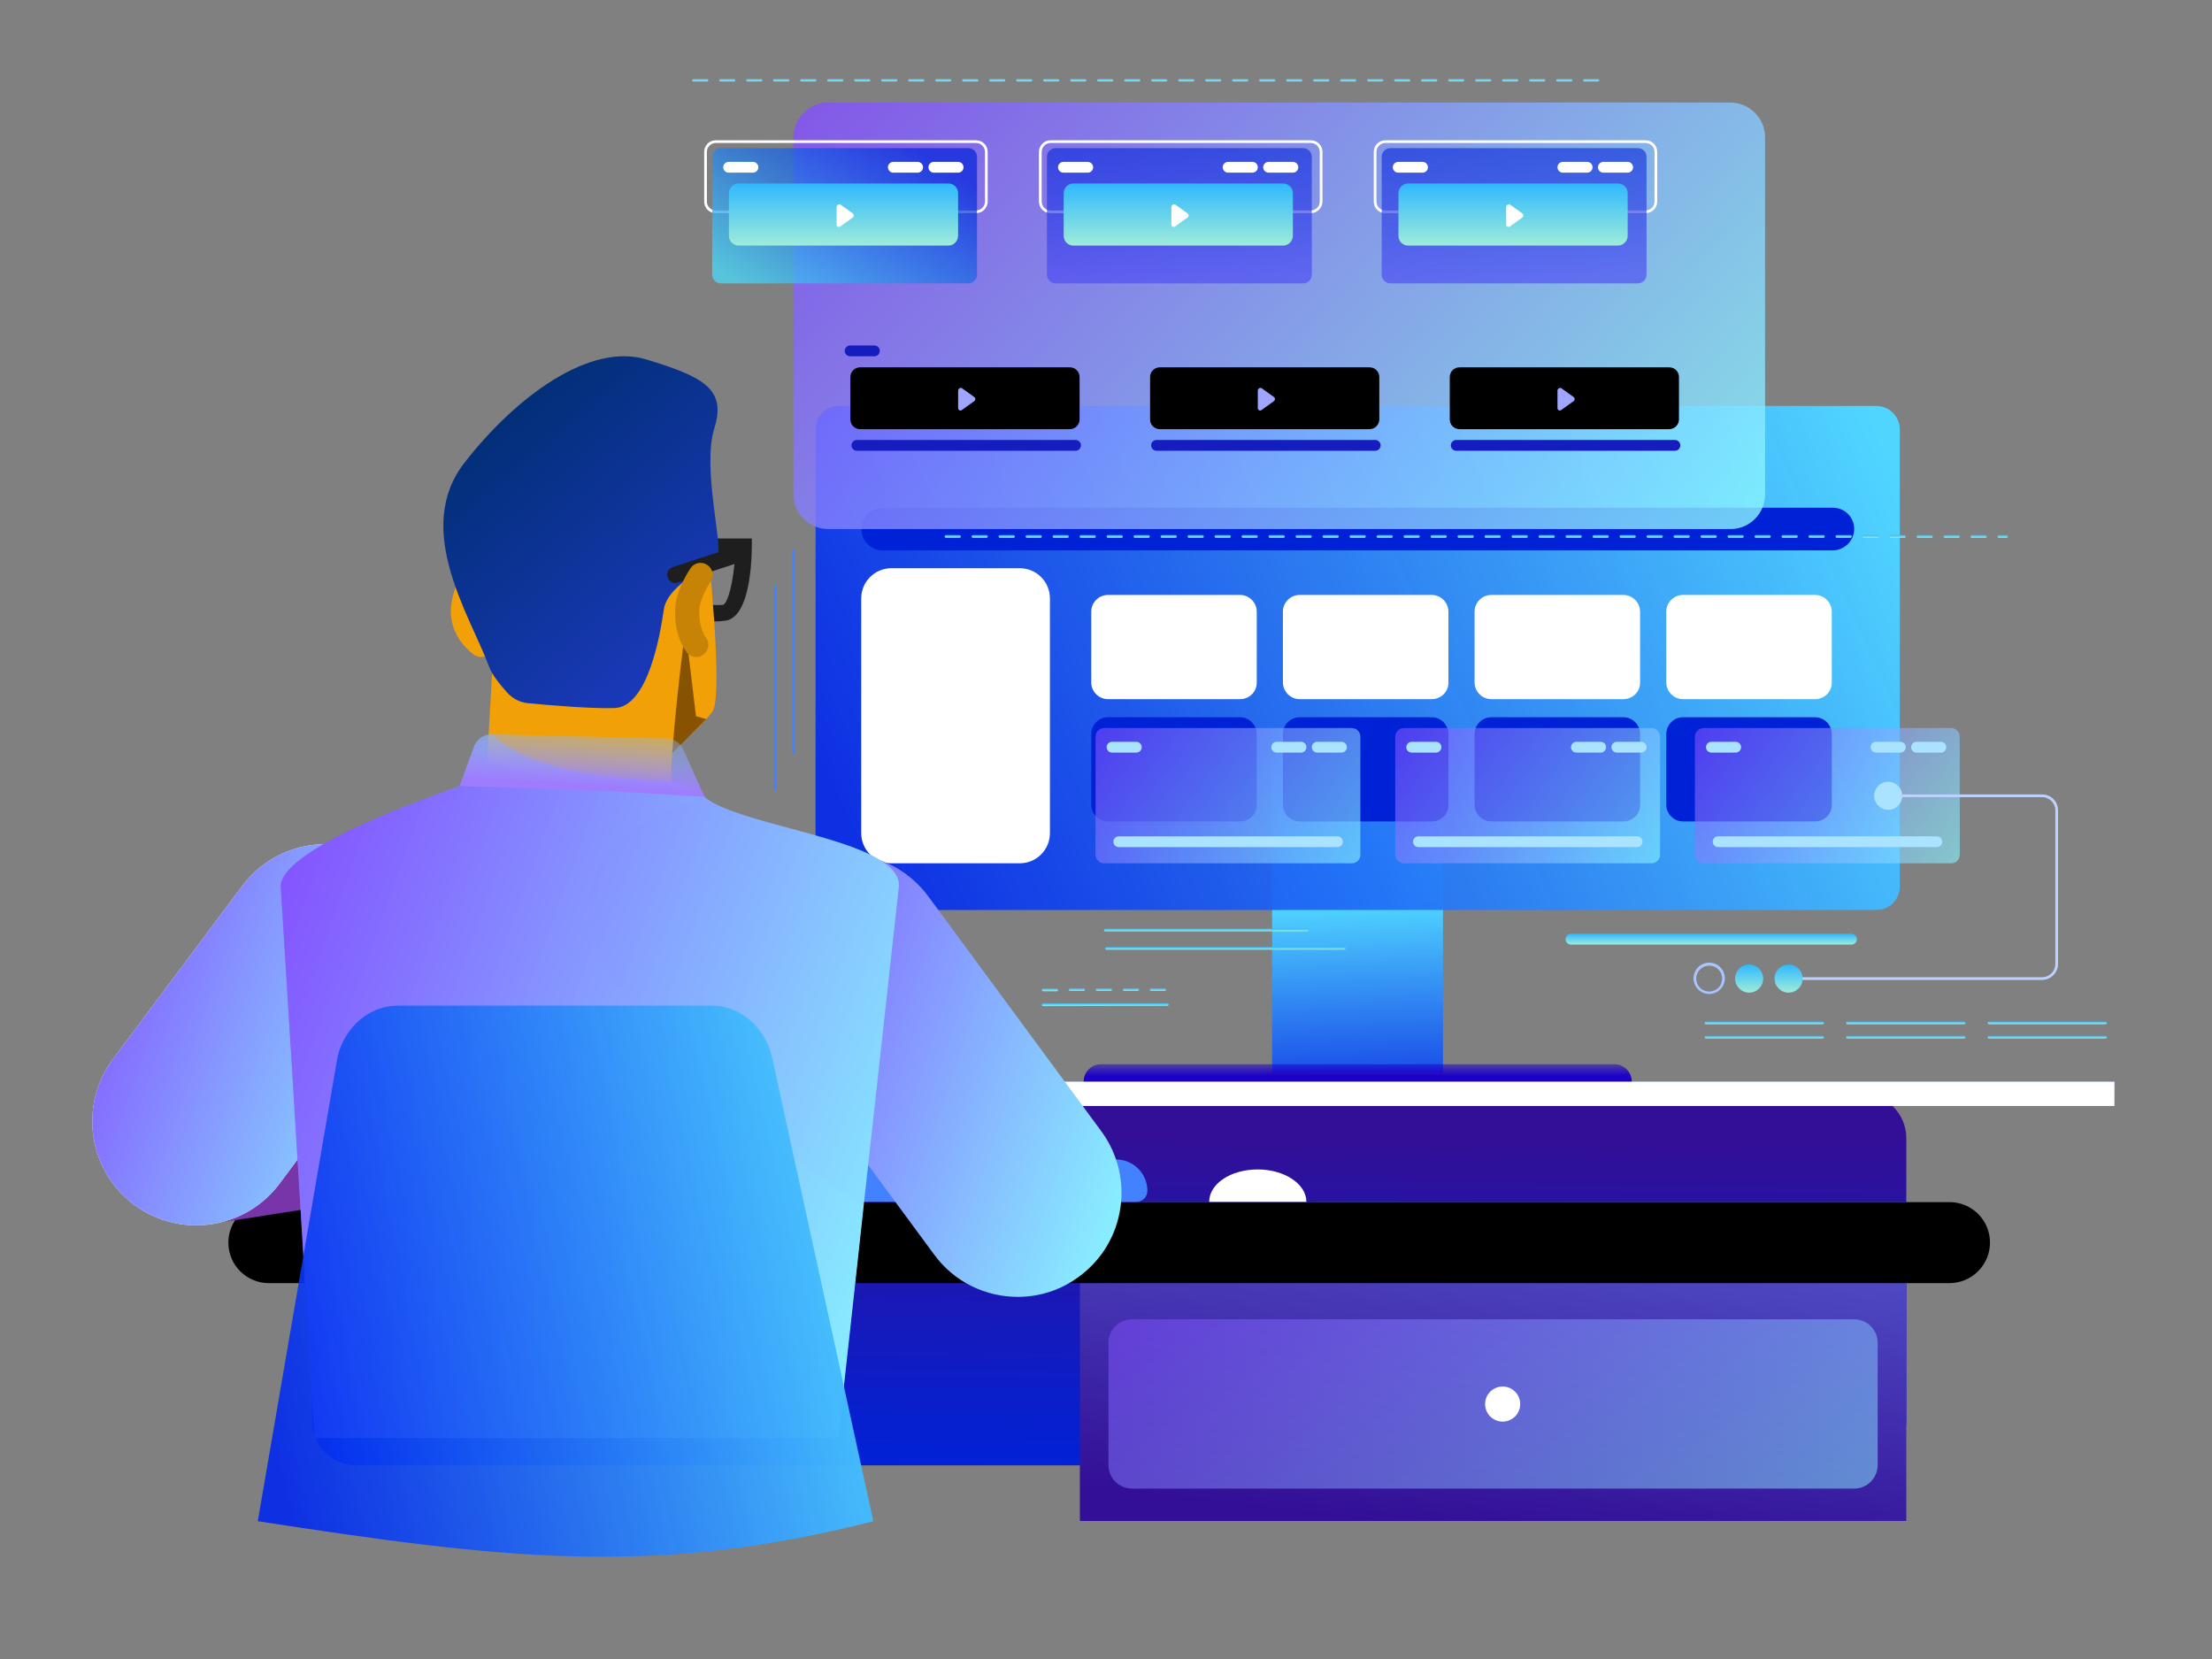 <svg width="200" height="150" viewBox="0 0 200 150" fill="none" xmlns="http://www.w3.org/2000/svg">
<rect x="0" y="0" width="200" height="150" fill="#808080" stroke="none"/>
<path d="M172.359 102.902C172.359 100.693 170.568 98.902 168.359 98.902H32.215C30.006 98.902 28.215 100.693 28.215 102.902V128.491C28.215 130.7 30.006 132.491 32.215 132.491H168.359C170.568 132.491 172.359 130.7 172.359 128.491V102.902Z" fill="url(#paint0_linear)"/>
<path d="M172.359 108.666H97.639V137.519H172.359V108.666Z" fill="url(#paint1_linear)"/>
<path opacity="0.5" d="M167.647 134.59H102.348C101.177 134.59 100.225 133.638 100.225 132.467V121.409C100.225 120.237 101.177 119.285 102.348 119.285H167.647C168.818 119.285 169.77 120.237 169.77 121.409V132.467C169.77 133.638 168.818 134.59 167.647 134.59Z" fill="url(#paint2_linear)"/>
<path d="M176.265 116.015H24.31C22.284 116.015 20.648 114.379 20.648 112.353C20.648 110.327 22.284 108.691 24.31 108.691H176.265C178.292 108.691 179.927 110.327 179.927 112.353C179.927 114.355 178.292 116.015 176.265 116.015Z" fill="black"/>
<path d="M135.864 128.537C136.74 128.537 137.451 127.826 137.451 126.95C137.451 126.074 136.74 125.363 135.864 125.363C134.988 125.363 134.277 126.074 134.277 126.95C134.277 127.826 134.988 128.537 135.864 128.537Z" fill="white"/>
<path d="M191.179 97.805H38.223V100.002H191.179V97.805Z" fill="url(#paint3_linear)"/>
<path d="M191.179 97.805H38.223V100.002H191.179V97.805Z" fill="white"/>
<path d="M130.469 65.852H115.018V96.999H130.469V65.852Z" fill="url(#paint4_linear)"/>
<path d="M169.649 82.277H75.864C74.692 82.277 73.74 81.326 73.74 80.154V38.827C73.74 37.655 74.692 36.703 75.864 36.703H169.649C170.821 36.703 171.773 37.655 171.773 38.827V80.178C171.773 81.35 170.821 82.277 169.649 82.277Z" fill="url(#paint5_linear)"/>
<path d="M165.695 49.763H79.819C78.745 49.763 77.891 48.909 77.891 47.834C77.891 46.76 78.745 45.906 79.819 45.906H165.72C166.794 45.906 167.648 46.76 167.648 47.834C167.648 48.884 166.769 49.763 165.695 49.763Z" fill="#0022D7"/>
<g style="mix-blend-mode:overlay">
<path d="M92.196 78.056H80.601C79.088 78.056 77.867 76.835 77.867 75.322V54.109C77.867 52.596 79.088 51.375 80.601 51.375H92.196C93.71 51.375 94.93 52.596 94.93 54.109V75.322C94.93 76.835 93.71 78.056 92.196 78.056Z" fill="white"/>
</g>
<g style="mix-blend-mode:overlay">
<path d="M112.116 63.214H100.179C99.35 63.214 98.666 62.53 98.666 61.7V55.305C98.666 54.474 99.35 53.791 100.179 53.791H112.116C112.946 53.791 113.63 54.474 113.63 55.305V61.7C113.654 62.53 112.971 63.214 112.116 63.214Z" fill="white"/>
</g>
<g style="mix-blend-mode:overlay">
<path d="M129.446 63.214H117.51C116.68 63.214 115.996 62.53 115.996 61.7V55.305C115.996 54.474 116.68 53.791 117.51 53.791H129.446C130.276 53.791 130.96 54.474 130.96 55.305V61.7C130.984 62.53 130.301 63.214 129.446 63.214Z" fill="white"/>
</g>
<g style="mix-blend-mode:overlay">
<path d="M146.776 63.214H134.839C134.01 63.214 133.326 62.53 133.326 61.7V55.305C133.326 54.474 134.01 53.791 134.839 53.791H146.776C147.606 53.791 148.29 54.474 148.29 55.305V61.7C148.314 62.53 147.631 63.214 146.776 63.214Z" fill="white"/>
</g>
<g style="mix-blend-mode:overlay">
<path d="M164.108 63.214H152.172C151.341 63.214 150.658 62.53 150.658 61.7V55.305C150.658 54.474 151.341 53.791 152.172 53.791H164.108C164.938 53.791 165.622 54.474 165.622 55.305V61.7C165.646 62.53 164.963 63.214 164.108 63.214Z" fill="white"/>
</g>
<path d="M102.741 108.666H64.88C64.343 108.666 63.879 108.227 63.879 107.666V105.835C63.879 105.298 64.318 104.834 64.88 104.834H100.91C102.472 104.834 103.741 106.103 103.741 107.666C103.741 108.227 103.302 108.666 102.741 108.666Z" fill="#4382FF"/>
<path d="M112.116 74.272H100.179C99.35 74.272 98.666 73.589 98.666 72.759V66.363C98.666 65.533 99.35 64.85 100.179 64.85H112.116C112.946 64.85 113.63 65.533 113.63 66.363V72.759C113.654 73.589 112.971 74.272 112.116 74.272Z" fill="#0022D7"/>
<path d="M129.446 74.272H117.51C116.68 74.272 115.996 73.589 115.996 72.759V66.363C115.996 65.533 116.68 64.85 117.51 64.85H129.446C130.276 64.85 130.96 65.533 130.96 66.363V72.759C130.984 73.589 130.301 74.272 129.446 74.272Z" fill="#0022D7"/>
<path d="M146.776 74.272H134.839C134.01 74.272 133.326 73.589 133.326 72.759V66.363C133.326 65.533 134.01 64.85 134.839 64.85H146.776C147.606 64.85 148.29 65.533 148.29 66.363V72.759C148.314 73.589 147.631 74.272 146.776 74.272Z" fill="#0022D7"/>
<path d="M164.108 74.272H152.172C151.341 74.272 150.658 73.589 150.658 72.759V66.363C150.658 65.533 151.341 64.85 152.172 64.85H164.108C164.938 64.85 165.622 65.533 165.622 66.363V72.759C165.646 73.589 164.963 74.272 164.108 74.272Z" fill="#0022D7"/>
<path opacity="0.81" d="M156.465 47.836H74.885C73.152 47.836 71.736 46.42 71.736 44.687V12.416C71.736 10.683 73.152 9.268 74.885 9.268H156.441C158.174 9.268 159.59 10.683 159.59 12.416V44.663C159.614 46.42 158.198 47.836 156.465 47.836Z" fill="url(#paint6_linear)"/>
<path opacity="0.6" d="M122.22 78.056H99.836C99.421 78.056 99.055 77.714 99.055 77.275V66.607C99.055 66.192 99.397 65.826 99.836 65.826H122.22C122.635 65.826 123.001 66.168 123.001 66.607V77.275C123.001 77.714 122.66 78.056 122.22 78.056Z" fill="url(#paint7_linear)"/>
<path d="M120.927 76.591H101.154C100.886 76.591 100.666 76.372 100.666 76.103C100.666 75.835 100.886 75.615 101.154 75.615H120.927C121.195 75.615 121.415 75.835 121.415 76.103C121.415 76.372 121.195 76.591 120.927 76.591Z" fill="#AAE3FF"/>
<path d="M102.742 68.047H100.545C100.277 68.047 100.057 67.827 100.057 67.558C100.057 67.29 100.277 67.07 100.545 67.07H102.742C103.01 67.07 103.23 67.29 103.23 67.558C103.23 67.827 103.01 68.047 102.742 68.047Z" fill="#AAE3FF"/>
<path d="M121.293 68.047H119.096C118.827 68.047 118.607 67.827 118.607 67.558C118.607 67.29 118.827 67.07 119.096 67.07H121.293C121.561 67.07 121.781 67.29 121.781 67.558C121.781 67.827 121.561 68.047 121.293 68.047Z" fill="#AAE3FF"/>
<path d="M117.632 68.047H115.435C115.167 68.047 114.947 67.827 114.947 67.558C114.947 67.29 115.167 67.07 115.435 67.07H117.632C117.901 67.07 118.121 67.29 118.121 67.558C118.121 67.827 117.901 68.047 117.632 68.047Z" fill="#AAE3FF"/>
<path opacity="0.6" d="M149.316 78.056H126.931C126.517 78.056 126.15 77.714 126.15 77.275V66.607C126.15 66.192 126.492 65.826 126.931 65.826H149.316C149.731 65.826 150.097 66.168 150.097 66.607V77.275C150.097 77.714 149.755 78.056 149.316 78.056Z" fill="url(#paint8_linear)"/>
<path d="M148.022 76.591H128.25C127.981 76.591 127.762 76.372 127.762 76.103C127.762 75.835 127.981 75.615 128.25 75.615H148.022C148.291 75.615 148.511 75.835 148.511 76.103C148.511 76.372 148.291 76.591 148.022 76.591Z" fill="#AAE3FF"/>
<path d="M129.837 68.047H127.64C127.372 68.047 127.152 67.827 127.152 67.558C127.152 67.29 127.372 67.07 127.64 67.07H129.837C130.106 67.07 130.326 67.29 130.326 67.558C130.326 67.827 130.106 68.047 129.837 68.047Z" fill="#AAE3FF"/>
<path d="M148.388 68.047H146.191C145.923 68.047 145.703 67.827 145.703 67.558C145.703 67.29 145.923 67.07 146.191 67.07H148.388C148.657 67.07 148.876 67.29 148.876 67.558C148.876 67.827 148.657 68.047 148.388 68.047Z" fill="#AAE3FF"/>
<path d="M144.728 68.047H142.531C142.263 68.047 142.043 67.827 142.043 67.558C142.043 67.29 142.263 67.07 142.531 67.07H144.728C144.996 67.07 145.216 67.29 145.216 67.558C145.216 67.827 144.996 68.047 144.728 68.047Z" fill="#AAE3FF"/>
<path opacity="0.6" d="M176.412 78.056H154.027C153.612 78.056 153.246 77.714 153.246 77.275V66.607C153.246 66.192 153.588 65.826 154.027 65.826H176.412C176.827 65.826 177.193 66.168 177.193 66.607V77.275C177.193 77.714 176.851 78.056 176.412 78.056Z" fill="url(#paint9_linear)"/>
<path d="M175.118 76.591H155.346C155.077 76.591 154.857 76.372 154.857 76.103C154.857 75.835 155.077 75.615 155.346 75.615H175.118C175.387 75.615 175.606 75.835 175.606 76.103C175.606 76.372 175.387 76.591 175.118 76.591Z" fill="#AAE3FF"/>
<path d="M156.933 68.047H154.736C154.468 68.047 154.248 67.827 154.248 67.558C154.248 67.29 154.468 67.07 154.736 67.07H156.933C157.202 67.07 157.421 67.29 157.421 67.558C157.421 67.827 157.202 68.047 156.933 68.047Z" fill="#AAE3FF"/>
<path d="M175.484 68.047H173.287C173.019 68.047 172.799 67.827 172.799 67.558C172.799 67.29 173.019 67.07 173.287 67.07H175.484C175.753 67.07 175.972 67.29 175.972 67.558C175.972 67.827 175.753 68.047 175.484 68.047Z" fill="#AAE3FF"/>
<path d="M171.824 68.047H169.627C169.358 68.047 169.139 67.827 169.139 67.558C169.139 67.29 169.358 67.07 169.627 67.07H171.824C172.092 67.07 172.312 67.29 172.312 67.558C172.312 67.827 172.092 68.047 171.824 68.047Z" fill="#AAE3FF"/>
<g style="mix-blend-mode:overlay">
<path d="M88.251 19.274H64.719C64.134 19.274 63.67 18.811 63.67 18.225V13.733C63.67 13.147 64.134 12.684 64.719 12.684H88.251C88.837 12.684 89.301 13.147 89.301 13.733V18.225C89.301 18.786 88.837 19.274 88.251 19.274ZM64.719 12.928C64.28 12.928 63.914 13.294 63.914 13.733V18.225C63.914 18.664 64.28 19.03 64.719 19.03H88.251C88.691 19.03 89.057 18.664 89.057 18.225V13.733C89.057 13.294 88.691 12.928 88.251 12.928H64.719Z" fill="white"/>
</g>
<path opacity="0.8" d="M87.556 25.622H65.172C64.757 25.622 64.391 25.28 64.391 24.841V14.174C64.391 13.759 64.732 13.393 65.172 13.393H87.556C87.971 13.393 88.337 13.734 88.337 14.174V24.841C88.337 25.256 87.996 25.622 87.556 25.622Z" fill="url(#paint10_linear)"/>
<g style="mix-blend-mode:overlay">
<path d="M68.078 15.613H65.881C65.612 15.613 65.393 15.393 65.393 15.125C65.393 14.856 65.612 14.637 65.881 14.637H68.078C68.346 14.637 68.566 14.856 68.566 15.125C68.566 15.393 68.346 15.613 68.078 15.613Z" fill="white"/>
</g>
<g style="mix-blend-mode:overlay">
<path d="M86.631 15.613H84.434C84.165 15.613 83.945 15.393 83.945 15.125C83.945 14.856 84.165 14.637 84.434 14.637H86.631C86.899 14.637 87.119 14.856 87.119 15.125C87.119 15.393 86.899 15.613 86.631 15.613Z" fill="white"/>
</g>
<g style="mix-blend-mode:overlay">
<path d="M82.968 15.613H80.772C80.503 15.613 80.283 15.393 80.283 15.125C80.283 14.856 80.503 14.637 80.772 14.637H82.968C83.237 14.637 83.457 14.856 83.457 15.125C83.457 15.393 83.237 15.613 82.968 15.613Z" fill="white"/>
</g>
<path d="M85.75 22.204H66.783C66.295 22.204 65.904 21.814 65.904 21.326V17.469C65.904 16.98 66.295 16.59 66.783 16.59H85.75C86.238 16.59 86.629 16.98 86.629 17.469V21.301C86.629 21.789 86.238 22.204 85.75 22.204Z" fill="url(#paint11_linear)"/>
<g style="mix-blend-mode:overlay">
<path d="M75.643 18.714V20.301C75.643 20.472 75.838 20.594 75.984 20.472L77.107 19.666C77.229 19.568 77.229 19.398 77.107 19.3L75.984 18.494C75.838 18.421 75.643 18.543 75.643 18.714Z" fill="white"/>
</g>
<g style="mix-blend-mode:overlay">
<path d="M118.521 19.274H94.989C94.403 19.274 93.939 18.811 93.939 18.225V13.733C93.939 13.147 94.403 12.684 94.989 12.684H118.521C119.107 12.684 119.571 13.147 119.571 13.733V18.225C119.571 18.786 119.107 19.274 118.521 19.274ZM94.989 12.928C94.55 12.928 94.184 13.294 94.184 13.733V18.225C94.184 18.664 94.55 19.03 94.989 19.03H118.521C118.96 19.03 119.326 18.664 119.326 18.225V13.733C119.326 13.294 118.96 12.928 118.521 12.928H94.989Z" fill="white"/>
</g>
<path opacity="0.67" d="M117.826 25.622H95.441C95.026 25.622 94.66 25.28 94.66 24.841V14.174C94.66 13.759 95.002 13.393 95.441 13.393H117.826C118.241 13.393 118.607 13.734 118.607 14.174V24.841C118.607 25.256 118.265 25.622 117.826 25.622Z" fill="url(#paint12_linear)"/>
<g style="mix-blend-mode:overlay">
<path d="M98.347 15.613H96.15C95.882 15.613 95.662 15.393 95.662 15.125C95.662 14.856 95.882 14.637 96.15 14.637H98.347C98.616 14.637 98.835 14.856 98.835 15.125C98.835 15.393 98.616 15.613 98.347 15.613Z" fill="white"/>
</g>
<g style="mix-blend-mode:overlay">
<path d="M116.898 15.613H114.701C114.433 15.613 114.213 15.393 114.213 15.125C114.213 14.856 114.433 14.637 114.701 14.637H116.898C117.167 14.637 117.386 14.856 117.386 15.125C117.386 15.393 117.167 15.613 116.898 15.613Z" fill="white"/>
</g>
<g style="mix-blend-mode:overlay">
<path d="M113.238 15.613H111.041C110.773 15.613 110.553 15.393 110.553 15.125C110.553 14.856 110.773 14.637 111.041 14.637H113.238C113.506 14.637 113.726 14.856 113.726 15.125C113.726 15.393 113.506 15.613 113.238 15.613Z" fill="white"/>
</g>
<path d="M116.02 22.204H97.053C96.565 22.204 96.174 21.814 96.174 21.326V17.469C96.174 16.98 96.565 16.59 97.053 16.59H116.02C116.508 16.59 116.898 16.98 116.898 17.469V21.301C116.898 21.789 116.508 22.204 116.02 22.204Z" fill="url(#paint13_linear)"/>
<g style="mix-blend-mode:overlay">
<path d="M105.912 18.714V20.301C105.912 20.472 106.107 20.594 106.254 20.472L107.377 19.666C107.499 19.568 107.499 19.398 107.377 19.3L106.254 18.494C106.107 18.421 105.912 18.543 105.912 18.714Z" fill="white"/>
</g>
<g style="mix-blend-mode:overlay">
<path d="M148.79 19.274H125.259C124.673 19.274 124.209 18.811 124.209 18.225V13.733C124.209 13.147 124.673 12.684 125.259 12.684H148.79C149.376 12.684 149.84 13.147 149.84 13.733V18.225C149.84 18.786 149.376 19.274 148.79 19.274ZM125.259 12.928C124.819 12.928 124.453 13.294 124.453 13.733V18.225C124.453 18.664 124.819 19.03 125.259 19.03H148.79C149.23 19.03 149.596 18.664 149.596 18.225V13.733C149.596 13.294 149.23 12.928 148.79 12.928H125.259Z" fill="white"/>
</g>
<path opacity="0.67" d="M148.093 25.622H125.709C125.294 25.622 124.928 25.28 124.928 24.841V14.174C124.928 13.759 125.269 13.393 125.709 13.393H148.093C148.508 13.393 148.874 13.734 148.874 14.174V24.841C148.874 25.256 148.533 25.622 148.093 25.622Z" fill="url(#paint14_linear)"/>
<g style="mix-blend-mode:overlay">
<path d="M128.617 15.613H126.42C126.151 15.613 125.932 15.393 125.932 15.125C125.932 14.856 126.151 14.637 126.42 14.637H128.617C128.885 14.637 129.105 14.856 129.105 15.125C129.105 15.393 128.885 15.613 128.617 15.613Z" fill="white"/>
</g>
<g style="mix-blend-mode:overlay">
<path d="M147.168 15.613H144.971C144.702 15.613 144.482 15.393 144.482 15.125C144.482 14.856 144.702 14.637 144.971 14.637H147.168C147.436 14.637 147.656 14.856 147.656 15.125C147.656 15.393 147.436 15.613 147.168 15.613Z" fill="white"/>
</g>
<g style="mix-blend-mode:overlay">
<path d="M143.505 15.613H141.309C141.04 15.613 140.82 15.393 140.82 15.125C140.82 14.856 141.04 14.637 141.309 14.637H143.505C143.774 14.637 143.994 14.856 143.994 15.125C143.994 15.393 143.774 15.613 143.505 15.613Z" fill="white"/>
</g>
<path d="M146.289 22.204H127.322C126.834 22.204 126.443 21.814 126.443 21.326V17.469C126.443 16.98 126.834 16.59 127.322 16.59H146.289C146.777 16.59 147.168 16.98 147.168 17.469V21.301C147.168 21.789 146.777 22.204 146.289 22.204Z" fill="url(#paint15_linear)"/>
<g style="mix-blend-mode:overlay">
<path d="M136.182 18.714V20.301C136.182 20.472 136.377 20.594 136.523 20.472L137.646 19.666C137.768 19.568 137.768 19.398 137.646 19.3L136.523 18.494C136.377 18.421 136.182 18.543 136.182 18.714Z" fill="white"/>
</g>
<path d="M97.247 40.756H77.475C77.206 40.756 76.986 40.536 76.986 40.268C76.986 39.999 77.206 39.779 77.475 39.779H97.247C97.515 39.779 97.735 39.999 97.735 40.268C97.735 40.536 97.515 40.756 97.247 40.756Z" fill="#151DBF"/>
<path d="M79.062 32.213H76.865C76.597 32.213 76.377 31.993 76.377 31.724C76.377 31.456 76.597 31.236 76.865 31.236H79.062C79.33 31.236 79.55 31.456 79.55 31.724C79.55 31.993 79.33 32.213 79.062 32.213Z" fill="#151DBF"/>
<g style="mix-blend-mode:overlay">
<path d="M96.734 38.803H77.767C77.279 38.803 76.889 38.412 76.889 37.924V34.092C76.889 33.603 77.279 33.213 77.767 33.213H96.734C97.223 33.213 97.613 33.603 97.613 34.092V37.924C97.613 38.388 97.223 38.803 96.734 38.803Z" fill="black"/>
</g>
<path d="M86.629 35.314V36.9C86.629 37.071 86.824 37.193 86.971 37.071L88.094 36.266C88.216 36.168 88.216 35.997 88.094 35.9L86.971 35.094C86.824 35.021 86.629 35.143 86.629 35.314Z" fill="#A0A5FF"/>
<path d="M124.343 40.756H104.57C104.302 40.756 104.082 40.536 104.082 40.268C104.082 39.999 104.302 39.779 104.57 39.779H124.343C124.611 39.779 124.831 39.999 124.831 40.268C124.831 40.536 124.611 40.756 124.343 40.756Z" fill="#151DBF"/>
<g style="mix-blend-mode:overlay">
<path d="M123.832 38.803H104.865C104.377 38.803 103.986 38.412 103.986 37.924V34.092C103.986 33.603 104.377 33.213 104.865 33.213H123.832C124.32 33.213 124.711 33.603 124.711 34.092V37.924C124.711 38.388 124.32 38.803 123.832 38.803Z" fill="black"/>
</g>
<path d="M113.725 35.314V36.9C113.725 37.071 113.92 37.193 114.066 37.071L115.189 36.266C115.311 36.168 115.311 35.997 115.189 35.9L114.066 35.094C113.92 35.021 113.725 35.143 113.725 35.314Z" fill="#A0A5FF"/>
<path d="M151.438 40.756H131.666C131.398 40.756 131.178 40.536 131.178 40.268C131.178 39.999 131.398 39.779 131.666 39.779H151.438C151.707 39.779 151.927 39.999 151.927 40.268C151.927 40.536 151.707 40.756 151.438 40.756Z" fill="#151DBF"/>
<g style="mix-blend-mode:overlay">
<path d="M150.928 38.803H131.961C131.473 38.803 131.082 38.412 131.082 37.924V34.092C131.082 33.603 131.473 33.213 131.961 33.213H150.928C151.416 33.213 151.806 33.603 151.806 34.092V37.924C151.806 38.388 151.416 38.803 150.928 38.803Z" fill="black"/>
</g>
<path d="M140.82 35.314V36.9C140.82 37.071 141.016 37.193 141.162 37.071L142.285 36.266C142.407 36.168 142.407 35.997 142.285 35.9L141.162 35.094C141.016 35.021 140.82 35.143 140.82 35.314Z" fill="#A0A5FF"/>
<path d="M147.534 97.779H97.981C97.981 96.925 98.688 96.217 99.543 96.217H145.971C146.826 96.217 147.534 96.925 147.534 97.779Z" fill="url(#paint16_linear)"/>
<path d="M64.853 56.183C64.024 56.183 62.925 56.061 62.828 55.231C62.779 54.841 63.072 54.474 63.487 54.426C63.706 54.401 63.926 54.499 64.097 54.645C64.219 54.67 64.561 54.743 65.342 54.694C65.781 54.67 66.343 52.62 66.465 50.154H63.853C63.438 50.154 63.121 49.837 63.121 49.422C63.121 49.007 63.438 48.69 63.853 48.69H67.978V49.422C67.954 51.399 67.661 56.037 65.439 56.135C65.244 56.159 65.049 56.183 64.853 56.183ZM64.268 55.061C64.268 55.061 64.268 55.085 64.268 55.061C64.268 55.085 64.268 55.061 64.268 55.061Z" fill="#1F1E1F"/>
<path d="M64.415 64.338C64.269 64.533 64.073 64.777 63.854 65.021C62.487 66.51 59.948 68.536 59.948 68.536L58.874 62.922L58.068 58.675C58.068 58.675 60.363 48.813 63.927 48.813C63.927 48.764 65.465 62.873 64.415 64.338Z" fill="#F2A007"/>
<path d="M92.024 117.258C89.144 117.258 86.287 115.94 84.457 113.426L68.809 92.189C65.734 88.014 66.613 82.131 70.787 79.056C74.961 75.98 80.844 76.859 83.92 81.033L99.567 102.27C102.642 106.444 101.764 112.327 97.59 115.403C95.905 116.672 93.952 117.258 92.024 117.258Z" fill="url(#paint17_linear)"/>
<path d="M17.743 110.79C14.203 110.79 11.079 108.203 10.517 104.59C9.883 100.587 12.617 96.852 16.62 96.217L29.899 94.142C33.903 93.508 37.637 96.242 38.272 100.245C38.907 104.248 36.173 107.983 32.169 108.618L18.89 110.693C18.5 110.766 18.109 110.79 17.743 110.79Z" fill="#7835A9"/>
<path d="M63.855 65.021L60.144 68.732L58.875 62.898L62.097 57.82L62.927 64.753L63.855 65.021Z" fill="#875300"/>
<path d="M17.742 110.79C15.79 110.79 13.812 110.18 12.128 108.935C7.978 105.835 7.099 99.952 10.2 95.778L21.892 80.106C24.992 75.957 30.875 75.078 35.049 78.178C39.199 81.278 40.078 87.161 36.978 91.335L25.285 107.007C23.43 109.497 20.598 110.79 17.742 110.79Z" fill="#F6F3F1"/>
<path d="M17.742 110.79C15.79 110.79 13.812 110.18 12.128 108.935C7.978 105.835 7.099 99.952 10.2 95.778L21.892 80.106C24.992 75.957 30.875 75.078 35.049 78.178C39.224 81.278 40.078 87.161 36.978 91.335L25.285 107.007C23.43 109.497 20.598 110.79 17.742 110.79Z" fill="url(#paint18_linear)"/>
<path d="M63.317 46.81C63.317 46.81 63.195 47.641 63 48.983C62.903 49.666 62.78 50.521 62.658 51.449C62.634 51.619 62.609 51.815 62.585 51.986C62.487 52.62 62.414 53.304 62.316 53.987C62.243 54.5 62.17 55.037 62.121 55.574C61.999 56.477 61.902 57.405 61.779 58.332C61.413 61.335 61.072 64.411 60.876 66.876C60.852 67.193 60.828 67.486 60.803 67.779C60.803 67.877 60.779 67.95 60.779 68.048C60.705 69.073 60.681 69.952 60.705 70.611C60.705 71.172 60.754 71.612 60.828 71.856C60.852 71.929 60.876 72.002 60.925 72.027C61.365 72.539 58.875 72.173 55.677 71.514C50.697 70.513 44.033 68.829 44.033 68.829L44.18 66.363L44.277 64.704L44.497 60.798L44.741 56.55L63.317 46.81Z" fill="#F2A007"/>
<path d="M43.522 59.405C43.326 59.405 43.106 59.357 42.911 59.234C42.814 59.161 40.519 57.648 40.787 54.816C40.934 53.254 41.691 52.082 41.764 51.96C42.106 51.447 42.789 51.326 43.277 51.667C43.79 52.009 43.912 52.693 43.595 53.181C43.57 53.205 43.058 54.011 42.96 55.036C42.814 56.549 44.083 57.404 44.083 57.404C44.596 57.745 44.742 58.405 44.4 58.917C44.229 59.234 43.863 59.405 43.522 59.405Z" fill="#F2A007"/>
<path d="M66.074 76.2L45.032 77.786H39.174L41.566 71.073L42.494 68.51L42.86 67.51C43.08 66.924 43.592 66.484 44.227 66.411C44.324 66.387 44.422 66.387 44.52 66.387L49.231 66.509L59.679 66.753H59.776H60.265C60.509 66.753 60.728 66.802 60.923 66.899C61.119 66.997 61.314 67.119 61.461 67.29C61.485 67.314 61.51 67.339 61.534 67.363C61.631 67.485 61.705 67.607 61.778 67.754L63.511 71.635L63.706 72.05L65.806 74.442L66.074 76.2Z" fill="url(#paint19_linear)"/>
<path d="M66.074 76.2L45.032 77.786H39.174L40.59 71.562C40.931 71.391 41.249 71.244 41.566 71.073L42.494 68.51L42.86 67.51C43.08 66.924 43.592 66.484 44.227 66.411C44.324 66.387 44.422 66.387 44.52 66.387C48.084 69.731 54.382 70.243 60.777 70.659L63.535 71.659L63.731 72.074L65.83 74.466L66.074 76.2Z" fill="url(#paint20_linear)"/>
<path d="M44.204 60.236C42.569 55.768 37.296 47.884 41.983 41.854C46.669 35.825 53.334 30.943 58.46 32.505C63.586 34.068 65.71 35.166 64.587 38.73C63.464 42.294 65.392 49.349 64.88 50.276C64.367 51.204 60.364 52.766 60.022 55.109C59.68 57.453 58.582 63.897 55.579 64.019C53.358 64.092 49.574 63.751 47.719 63.58C47.011 63.507 46.352 63.165 45.864 62.628C45.254 61.944 44.472 61.017 44.204 60.236Z" fill="url(#paint21_linear)"/>
<path d="M81.283 80.057L80.014 91.603L78.085 109.057L78.012 109.765L77.084 118.235L75.791 129.977V130.025H28.434L26.262 94.337L25.383 80.155C25.383 76.42 41.347 71.196 41.567 71.074L55.701 71.562L60.851 71.88L63.658 72.05C67.149 74.858 81.283 75.883 81.283 80.057Z" fill="url(#paint22_linear)"/>
<path opacity="0.5" d="M78.061 109.032L77.987 109.74L77.06 118.211L75.766 129.952V130.001H28.434L26.262 94.313L25.383 80.155C25.383 76.42 41.347 71.196 41.567 71.074L55.701 71.562L60.851 71.88L63.658 72.05C33.682 81.424 78.061 109.032 78.061 109.032Z" fill="url(#paint23_linear)"/>
<path d="M61.07 52.718C60.753 52.718 60.484 52.523 60.362 52.206C60.24 51.815 60.435 51.4 60.826 51.278L66.196 49.52C66.587 49.398 67.002 49.594 67.124 49.984C67.246 50.375 67.051 50.79 66.66 50.912L61.29 52.669C61.217 52.694 61.143 52.718 61.07 52.718Z" fill="#1F1E1F"/>
<path d="M23.307 137.544L30.532 95.485C31.216 92.799 33.437 90.92 36 90.92H64.316C66.879 90.92 69.125 92.799 69.784 95.485L78.963 137.544C59.044 142.621 45.447 140.937 23.307 137.544Z" fill="url(#paint24_linear)"/>
<path d="M62.951 59.406C62.633 59.406 62.316 59.259 62.096 58.99C61.974 58.819 60.827 57.331 61.071 54.767C61.218 53.205 62.316 51.545 62.438 51.374C62.78 50.862 63.463 50.74 63.952 51.081C64.464 51.423 64.586 52.107 64.245 52.595C64 52.961 63.341 54.108 63.244 54.963C63.097 56.647 63.781 57.599 63.805 57.624C64.196 58.087 64.098 58.771 63.634 59.161C63.414 59.332 63.17 59.406 62.951 59.406Z" fill="#C68306"/>
<path d="M181.415 48.625H180.731C180.658 48.625 180.609 48.576 180.609 48.503C180.609 48.43 180.658 48.381 180.731 48.381H181.415C181.488 48.381 181.537 48.43 181.537 48.503C181.537 48.576 181.488 48.625 181.415 48.625ZM179.511 48.625H178.29C178.217 48.625 178.168 48.576 178.168 48.503C178.168 48.43 178.217 48.381 178.29 48.381H179.511C179.584 48.381 179.633 48.43 179.633 48.503C179.633 48.576 179.584 48.625 179.511 48.625ZM177.07 48.625H175.849C175.776 48.625 175.727 48.576 175.727 48.503C175.727 48.43 175.776 48.381 175.849 48.381H177.07C177.143 48.381 177.192 48.43 177.192 48.503C177.192 48.576 177.143 48.625 177.07 48.625ZM174.629 48.625H173.408C173.335 48.625 173.286 48.576 173.286 48.503C173.286 48.43 173.335 48.381 173.408 48.381H174.629C174.702 48.381 174.751 48.43 174.751 48.503C174.751 48.576 174.702 48.625 174.629 48.625ZM172.187 48.625H170.967C170.894 48.625 170.845 48.576 170.845 48.503C170.845 48.43 170.894 48.381 170.967 48.381H172.187C172.261 48.381 172.31 48.43 172.31 48.503C172.31 48.576 172.261 48.625 172.187 48.625ZM169.746 48.625H168.526C168.453 48.625 168.404 48.576 168.404 48.503C168.404 48.43 168.453 48.381 168.526 48.381H169.746C169.82 48.381 169.868 48.43 169.868 48.503C169.868 48.576 169.82 48.625 169.746 48.625ZM167.305 48.625H166.085C166.012 48.625 165.963 48.576 165.963 48.503C165.963 48.43 166.012 48.381 166.085 48.381H167.305C167.379 48.381 167.427 48.43 167.427 48.503C167.427 48.576 167.379 48.625 167.305 48.625ZM164.864 48.625H163.644C163.571 48.625 163.522 48.576 163.522 48.503C163.522 48.43 163.571 48.381 163.644 48.381H164.864C164.938 48.381 164.986 48.43 164.986 48.503C164.986 48.576 164.938 48.625 164.864 48.625ZM162.423 48.625H161.203C161.129 48.625 161.081 48.576 161.081 48.503C161.081 48.43 161.129 48.381 161.203 48.381H162.423C162.496 48.381 162.545 48.43 162.545 48.503C162.545 48.576 162.496 48.625 162.423 48.625ZM159.982 48.625H158.762C158.688 48.625 158.64 48.576 158.64 48.503C158.64 48.43 158.688 48.381 158.762 48.381H159.982C160.055 48.381 160.104 48.43 160.104 48.503C160.104 48.576 160.055 48.625 159.982 48.625ZM157.541 48.625H156.321C156.247 48.625 156.199 48.576 156.199 48.503C156.199 48.43 156.247 48.381 156.321 48.381H157.541C157.614 48.381 157.663 48.43 157.663 48.503C157.663 48.576 157.614 48.625 157.541 48.625ZM155.1 48.625H153.88C153.806 48.625 153.757 48.576 153.757 48.503C153.757 48.43 153.806 48.381 153.88 48.381H155.1C155.173 48.381 155.222 48.43 155.222 48.503C155.222 48.576 155.173 48.625 155.1 48.625ZM152.659 48.625H151.438C151.365 48.625 151.317 48.576 151.317 48.503C151.317 48.43 151.365 48.381 151.438 48.381H152.659C152.732 48.381 152.781 48.43 152.781 48.503C152.781 48.576 152.732 48.625 152.659 48.625ZM150.218 48.625H148.997C148.924 48.625 148.875 48.576 148.875 48.503C148.875 48.43 148.924 48.381 148.997 48.381H150.218C150.291 48.381 150.34 48.43 150.34 48.503C150.34 48.576 150.291 48.625 150.218 48.625ZM147.777 48.625H146.557C146.483 48.625 146.434 48.576 146.434 48.503C146.434 48.43 146.483 48.381 146.557 48.381H147.777C147.85 48.381 147.899 48.43 147.899 48.503C147.899 48.576 147.85 48.625 147.777 48.625ZM145.336 48.625H144.115C144.042 48.625 143.993 48.576 143.993 48.503C143.993 48.43 144.042 48.381 144.115 48.381H145.336C145.409 48.381 145.458 48.43 145.458 48.503C145.458 48.576 145.409 48.625 145.336 48.625ZM142.895 48.625H141.674C141.601 48.625 141.552 48.576 141.552 48.503C141.552 48.43 141.601 48.381 141.674 48.381H142.895C142.968 48.381 143.017 48.43 143.017 48.503C143.017 48.576 142.968 48.625 142.895 48.625ZM140.454 48.625H139.233C139.16 48.625 139.111 48.576 139.111 48.503C139.111 48.43 139.16 48.381 139.233 48.381H140.454C140.527 48.381 140.576 48.43 140.576 48.503C140.576 48.576 140.527 48.625 140.454 48.625ZM138.013 48.625H136.792C136.719 48.625 136.67 48.576 136.67 48.503C136.67 48.43 136.719 48.381 136.792 48.381H138.013C138.086 48.381 138.135 48.43 138.135 48.503C138.135 48.576 138.086 48.625 138.013 48.625ZM135.572 48.625H134.351C134.278 48.625 134.229 48.576 134.229 48.503C134.229 48.43 134.278 48.381 134.351 48.381H135.572C135.645 48.381 135.694 48.43 135.694 48.503C135.694 48.576 135.645 48.625 135.572 48.625ZM133.131 48.625H131.91C131.837 48.625 131.788 48.576 131.788 48.503C131.788 48.43 131.837 48.381 131.91 48.381H133.131C133.204 48.381 133.253 48.43 133.253 48.503C133.253 48.576 133.204 48.625 133.131 48.625ZM130.69 48.625H129.469C129.396 48.625 129.347 48.576 129.347 48.503C129.347 48.43 129.396 48.381 129.469 48.381H130.69C130.763 48.381 130.812 48.43 130.812 48.503C130.812 48.576 130.763 48.625 130.69 48.625ZM128.249 48.625H127.028C126.955 48.625 126.906 48.576 126.906 48.503C126.906 48.43 126.955 48.381 127.028 48.381H128.249C128.322 48.381 128.371 48.43 128.371 48.503C128.371 48.576 128.322 48.625 128.249 48.625ZM125.808 48.625H124.587C124.514 48.625 124.465 48.576 124.465 48.503C124.465 48.43 124.514 48.381 124.587 48.381H125.808C125.881 48.381 125.93 48.43 125.93 48.503C125.93 48.576 125.881 48.625 125.808 48.625ZM123.366 48.625H122.146C122.073 48.625 122.024 48.576 122.024 48.503C122.024 48.43 122.073 48.381 122.146 48.381H123.366C123.44 48.381 123.489 48.43 123.489 48.503C123.489 48.576 123.44 48.625 123.366 48.625ZM120.925 48.625H119.705C119.632 48.625 119.583 48.576 119.583 48.503C119.583 48.43 119.632 48.381 119.705 48.381H120.925C120.999 48.381 121.047 48.43 121.047 48.503C121.047 48.576 120.999 48.625 120.925 48.625ZM118.484 48.625H117.264C117.191 48.625 117.142 48.576 117.142 48.503C117.142 48.43 117.191 48.381 117.264 48.381H118.484C118.558 48.381 118.606 48.43 118.606 48.503C118.606 48.576 118.558 48.625 118.484 48.625ZM116.043 48.625H114.823C114.75 48.625 114.701 48.576 114.701 48.503C114.701 48.43 114.75 48.381 114.823 48.381H116.043C116.117 48.381 116.165 48.43 116.165 48.503C116.165 48.576 116.117 48.625 116.043 48.625ZM113.602 48.625H112.382C112.308 48.625 112.26 48.576 112.26 48.503C112.26 48.43 112.308 48.381 112.382 48.381H113.602C113.675 48.381 113.724 48.43 113.724 48.503C113.724 48.576 113.675 48.625 113.602 48.625ZM111.161 48.625H109.941C109.867 48.625 109.819 48.576 109.819 48.503C109.819 48.43 109.867 48.381 109.941 48.381H111.161C111.234 48.381 111.283 48.43 111.283 48.503C111.283 48.576 111.234 48.625 111.161 48.625ZM108.72 48.625H107.5C107.426 48.625 107.377 48.576 107.377 48.503C107.377 48.43 107.426 48.381 107.5 48.381H108.72C108.793 48.381 108.842 48.43 108.842 48.503C108.842 48.576 108.793 48.625 108.72 48.625ZM106.279 48.625H105.059C104.985 48.625 104.936 48.576 104.936 48.503C104.936 48.43 104.985 48.381 105.059 48.381H106.279C106.352 48.381 106.401 48.43 106.401 48.503C106.401 48.576 106.352 48.625 106.279 48.625ZM103.838 48.625H102.617C102.544 48.625 102.496 48.576 102.496 48.503C102.496 48.43 102.544 48.381 102.617 48.381H103.838C103.911 48.381 103.96 48.43 103.96 48.503C103.96 48.576 103.911 48.625 103.838 48.625ZM101.397 48.625H100.176C100.103 48.625 100.054 48.576 100.054 48.503C100.054 48.43 100.103 48.381 100.176 48.381H101.397C101.47 48.381 101.519 48.43 101.519 48.503C101.519 48.576 101.47 48.625 101.397 48.625ZM98.956 48.625H97.736C97.662 48.625 97.613 48.576 97.613 48.503C97.613 48.43 97.662 48.381 97.736 48.381H98.956C99.029 48.381 99.078 48.43 99.078 48.503C99.078 48.576 99.029 48.625 98.956 48.625ZM96.515 48.625H95.294C95.221 48.625 95.172 48.576 95.172 48.503C95.172 48.43 95.221 48.381 95.294 48.381H96.515C96.588 48.381 96.637 48.43 96.637 48.503C96.637 48.576 96.588 48.625 96.515 48.625ZM94.074 48.625H92.853C92.78 48.625 92.731 48.576 92.731 48.503C92.731 48.43 92.78 48.381 92.853 48.381H94.074C94.147 48.381 94.196 48.43 94.196 48.503C94.196 48.576 94.147 48.625 94.074 48.625ZM91.633 48.625H90.412C90.339 48.625 90.29 48.576 90.29 48.503C90.29 48.43 90.339 48.381 90.412 48.381H91.633C91.706 48.381 91.755 48.43 91.755 48.503C91.755 48.576 91.706 48.625 91.633 48.625ZM89.192 48.625H87.971C87.898 48.625 87.849 48.576 87.849 48.503C87.849 48.43 87.898 48.381 87.971 48.381H89.192C89.265 48.381 89.314 48.43 89.314 48.503C89.314 48.576 89.265 48.625 89.192 48.625ZM86.751 48.625H85.53C85.457 48.625 85.408 48.576 85.408 48.503C85.408 48.43 85.457 48.381 85.53 48.381H86.751C86.824 48.381 86.873 48.43 86.873 48.503C86.873 48.576 86.824 48.625 86.751 48.625Z" fill="url(#paint25_linear)"/>
<path d="M144.481 7.365H143.261C143.188 7.365 143.139 7.316 143.139 7.243C143.139 7.17 143.188 7.121 143.261 7.121H144.481C144.554 7.121 144.603 7.17 144.603 7.243C144.603 7.316 144.554 7.365 144.481 7.365ZM142.04 7.365H140.82C140.747 7.365 140.698 7.316 140.698 7.243C140.698 7.17 140.747 7.121 140.82 7.121H142.04C142.114 7.121 142.162 7.17 142.162 7.243C142.162 7.316 142.114 7.365 142.04 7.365ZM139.599 7.365H138.379C138.305 7.365 138.257 7.316 138.257 7.243C138.257 7.17 138.305 7.121 138.379 7.121H139.599C139.672 7.121 139.721 7.17 139.721 7.243C139.721 7.316 139.672 7.365 139.599 7.365ZM137.158 7.365H135.937C135.864 7.365 135.816 7.316 135.816 7.243C135.816 7.17 135.864 7.121 135.937 7.121H137.158C137.231 7.121 137.28 7.17 137.28 7.243C137.28 7.316 137.231 7.365 137.158 7.365ZM134.717 7.365H133.497C133.423 7.365 133.375 7.316 133.375 7.243C133.375 7.17 133.423 7.121 133.497 7.121H134.717C134.79 7.121 134.839 7.17 134.839 7.243C134.839 7.316 134.79 7.365 134.717 7.365ZM132.276 7.365H131.056C130.982 7.365 130.933 7.316 130.933 7.243C130.933 7.17 130.982 7.121 131.056 7.121H132.276C132.349 7.121 132.398 7.17 132.398 7.243C132.398 7.316 132.349 7.365 132.276 7.365ZM129.835 7.365H128.614C128.541 7.365 128.492 7.316 128.492 7.243C128.492 7.17 128.541 7.121 128.614 7.121H129.835C129.908 7.121 129.957 7.17 129.957 7.243C129.957 7.316 129.908 7.365 129.835 7.365ZM127.394 7.365H126.173C126.1 7.365 126.051 7.316 126.051 7.243C126.051 7.17 126.1 7.121 126.173 7.121H127.394C127.467 7.121 127.516 7.17 127.516 7.243C127.516 7.316 127.467 7.365 127.394 7.365ZM124.953 7.365H123.732C123.659 7.365 123.61 7.316 123.61 7.243C123.61 7.17 123.659 7.121 123.732 7.121H124.953C125.026 7.121 125.075 7.17 125.075 7.243C125.075 7.316 125.026 7.365 124.953 7.365ZM122.512 7.365H121.291C121.218 7.365 121.169 7.316 121.169 7.243C121.169 7.17 121.218 7.121 121.291 7.121H122.512C122.585 7.121 122.634 7.17 122.634 7.243C122.634 7.316 122.585 7.365 122.512 7.365ZM120.071 7.365H118.85C118.777 7.365 118.728 7.316 118.728 7.243C118.728 7.17 118.777 7.121 118.85 7.121H120.071C120.144 7.121 120.193 7.17 120.193 7.243C120.193 7.316 120.144 7.365 120.071 7.365ZM117.63 7.365H116.409C116.336 7.365 116.287 7.316 116.287 7.243C116.287 7.17 116.336 7.121 116.409 7.121H117.63C117.703 7.121 117.752 7.17 117.752 7.243C117.752 7.316 117.703 7.365 117.63 7.365ZM115.189 7.365H113.968C113.895 7.365 113.846 7.316 113.846 7.243C113.846 7.17 113.895 7.121 113.968 7.121H115.189C115.262 7.121 115.311 7.17 115.311 7.243C115.311 7.316 115.262 7.365 115.189 7.365ZM112.748 7.365H111.527C111.454 7.365 111.405 7.316 111.405 7.243C111.405 7.17 111.454 7.121 111.527 7.121H112.748C112.821 7.121 112.87 7.17 112.87 7.243C112.87 7.316 112.821 7.365 112.748 7.365ZM110.307 7.365H109.086C109.013 7.365 108.964 7.316 108.964 7.243C108.964 7.17 109.013 7.121 109.086 7.121H110.307C110.38 7.121 110.429 7.17 110.429 7.243C110.429 7.316 110.38 7.365 110.307 7.365ZM107.865 7.365H106.645C106.572 7.365 106.523 7.316 106.523 7.243C106.523 7.17 106.572 7.121 106.645 7.121H107.865C107.939 7.121 107.988 7.17 107.988 7.243C107.988 7.316 107.939 7.365 107.865 7.365ZM105.424 7.365H104.204C104.131 7.365 104.082 7.316 104.082 7.243C104.082 7.17 104.131 7.121 104.204 7.121H105.424C105.498 7.121 105.547 7.17 105.547 7.243C105.547 7.316 105.498 7.365 105.424 7.365ZM102.984 7.365H101.763C101.69 7.365 101.641 7.316 101.641 7.243C101.641 7.17 101.69 7.121 101.763 7.121H102.984C103.057 7.121 103.105 7.17 103.105 7.243C103.105 7.316 103.057 7.365 102.984 7.365ZM100.542 7.365H99.322C99.249 7.365 99.2 7.316 99.2 7.243C99.2 7.17 99.249 7.121 99.322 7.121H100.542C100.616 7.121 100.664 7.17 100.664 7.243C100.664 7.316 100.616 7.365 100.542 7.365ZM98.101 7.365H96.881C96.808 7.365 96.759 7.316 96.759 7.243C96.759 7.17 96.808 7.121 96.881 7.121H98.101C98.174 7.121 98.223 7.17 98.223 7.243C98.223 7.316 98.174 7.365 98.101 7.365ZM95.66 7.365H94.44C94.367 7.365 94.318 7.316 94.318 7.243C94.318 7.17 94.367 7.121 94.44 7.121H95.66C95.733 7.121 95.782 7.17 95.782 7.243C95.782 7.316 95.733 7.365 95.66 7.365ZM93.219 7.365H91.999C91.925 7.365 91.876 7.316 91.876 7.243C91.876 7.17 91.925 7.121 91.999 7.121H93.219C93.293 7.121 93.341 7.17 93.341 7.243C93.341 7.316 93.293 7.365 93.219 7.365ZM90.778 7.365H89.558C89.484 7.365 89.436 7.316 89.436 7.243C89.436 7.17 89.484 7.121 89.558 7.121H90.778C90.852 7.121 90.9 7.17 90.9 7.243C90.9 7.316 90.852 7.365 90.778 7.365ZM88.337 7.365H87.117C87.043 7.365 86.995 7.316 86.995 7.243C86.995 7.17 87.043 7.121 87.117 7.121H88.337C88.41 7.121 88.459 7.17 88.459 7.243C88.459 7.316 88.41 7.365 88.337 7.365ZM85.896 7.365H84.676C84.602 7.365 84.553 7.316 84.553 7.243C84.553 7.17 84.602 7.121 84.676 7.121H85.896C85.969 7.121 86.018 7.17 86.018 7.243C86.018 7.316 85.969 7.365 85.896 7.365ZM83.455 7.365H82.235C82.161 7.365 82.112 7.316 82.112 7.243C82.112 7.17 82.161 7.121 82.235 7.121H83.455C83.528 7.121 83.577 7.17 83.577 7.243C83.577 7.316 83.528 7.365 83.455 7.365ZM81.014 7.365H79.793C79.72 7.365 79.671 7.316 79.671 7.243C79.671 7.17 79.72 7.121 79.793 7.121H81.014C81.087 7.121 81.136 7.17 81.136 7.243C81.136 7.316 81.087 7.365 81.014 7.365ZM78.573 7.365H77.352C77.279 7.365 77.23 7.316 77.23 7.243C77.23 7.17 77.279 7.121 77.352 7.121H78.573C78.646 7.121 78.695 7.17 78.695 7.243C78.695 7.316 78.646 7.365 78.573 7.365ZM76.132 7.365H74.911C74.838 7.365 74.789 7.316 74.789 7.243C74.789 7.17 74.838 7.121 74.911 7.121H76.132C76.205 7.121 76.254 7.17 76.254 7.243C76.254 7.316 76.205 7.365 76.132 7.365ZM73.691 7.365H72.47C72.397 7.365 72.348 7.316 72.348 7.243C72.348 7.17 72.397 7.121 72.47 7.121H73.691C73.764 7.121 73.813 7.17 73.813 7.243C73.813 7.316 73.764 7.365 73.691 7.365ZM71.25 7.365H70.029C69.956 7.365 69.907 7.316 69.907 7.243C69.907 7.17 69.956 7.121 70.029 7.121H71.25C71.323 7.121 71.372 7.17 71.372 7.243C71.372 7.316 71.323 7.365 71.25 7.365ZM68.809 7.365H67.588C67.515 7.365 67.466 7.316 67.466 7.243C67.466 7.17 67.515 7.121 67.588 7.121H68.809C68.882 7.121 68.931 7.17 68.931 7.243C68.931 7.316 68.882 7.365 68.809 7.365ZM66.368 7.365H65.147C65.074 7.365 65.025 7.316 65.025 7.243C65.025 7.17 65.074 7.121 65.147 7.121H66.368C66.441 7.121 66.49 7.17 66.49 7.243C66.49 7.316 66.441 7.365 66.368 7.365ZM63.927 7.365H62.706C62.633 7.365 62.584 7.316 62.584 7.243C62.584 7.17 62.633 7.121 62.706 7.121H63.927C64 7.121 64.049 7.17 64.049 7.243C64.049 7.316 64 7.365 63.927 7.365Z" fill="url(#paint26_linear)"/>
<path d="M167.404 85.404H142.041C141.773 85.404 141.553 85.184 141.553 84.916C141.553 84.647 141.773 84.428 142.041 84.428H167.404C167.672 84.428 167.892 84.647 167.892 84.916C167.892 85.184 167.672 85.404 167.404 85.404Z" fill="url(#paint27_linear)"/>
<path d="M154.539 89.871C153.758 89.871 153.123 89.236 153.123 88.455C153.123 87.674 153.758 87.039 154.539 87.039C155.32 87.039 155.955 87.674 155.955 88.455C155.955 89.236 155.32 89.871 154.539 89.871ZM154.539 87.308C153.904 87.308 153.367 87.82 153.367 88.479C153.367 89.138 153.88 89.651 154.539 89.651C155.198 89.651 155.71 89.138 155.71 88.479C155.71 87.82 155.198 87.308 154.539 87.308Z" fill="#A8C5FF"/>
<path d="M158.152 89.748C158.853 89.748 159.421 89.179 159.421 88.478C159.421 87.777 158.853 87.209 158.152 87.209C157.451 87.209 156.883 87.777 156.883 88.478C156.883 89.179 157.451 89.748 158.152 89.748Z" fill="url(#paint28_linear)"/>
<path d="M170.725 73.222C171.425 73.222 171.994 72.654 171.994 71.953C171.994 71.252 171.425 70.684 170.725 70.684C170.024 70.684 169.455 71.252 169.455 71.953C169.455 72.654 170.024 73.222 170.725 73.222Z" fill="#AAE3FF"/>
<path d="M109.33 108.665C109.33 107.03 111.283 105.736 113.724 105.736C116.14 105.736 118.118 107.054 118.118 108.665" fill="white"/>
<path d="M71.739 68.17C71.666 68.17 71.617 68.121 71.617 68.048V49.765C71.617 49.691 71.666 49.643 71.739 49.643C71.813 49.643 71.861 49.691 71.861 49.765V68.048C71.861 68.121 71.813 68.17 71.739 68.17Z" fill="#4382FF"/>
<path d="M70.104 71.465C70.031 71.465 69.982 71.416 69.982 71.343V53.059C69.982 52.986 70.031 52.938 70.104 52.938C70.178 52.938 70.226 52.986 70.226 53.059V71.343C70.226 71.416 70.153 71.465 70.104 71.465Z" fill="#4382FF"/>
<path d="M118.216 84.207H99.933C99.859 84.207 99.811 84.158 99.811 84.085C99.811 84.012 99.859 83.963 99.933 83.963H118.216C118.289 83.963 118.338 84.012 118.338 84.085C118.338 84.158 118.289 84.207 118.216 84.207Z" fill="url(#paint29_linear)"/>
<path d="M121.535 85.867H100.054C99.981 85.867 99.932 85.818 99.932 85.745C99.932 85.672 99.981 85.623 100.054 85.623H121.535C121.608 85.623 121.657 85.672 121.657 85.745C121.657 85.818 121.584 85.867 121.535 85.867Z" fill="url(#paint30_linear)"/>
<path d="M94.319 89.626C94.246 89.626 94.197 89.577 94.197 89.504C94.197 89.431 94.246 89.382 94.319 89.382H95.54C95.613 89.382 95.662 89.431 95.662 89.504C95.662 89.577 95.613 89.626 95.54 89.626H94.319ZM96.76 89.601C96.687 89.601 96.638 89.553 96.638 89.479C96.638 89.406 96.687 89.357 96.76 89.357H97.981C98.054 89.357 98.103 89.406 98.103 89.479C98.103 89.553 98.054 89.601 97.981 89.601H96.76ZM99.201 89.601C99.128 89.601 99.079 89.553 99.079 89.479C99.079 89.406 99.128 89.357 99.201 89.357H100.422C100.495 89.357 100.544 89.406 100.544 89.479C100.544 89.553 100.495 89.601 100.422 89.601H99.201ZM101.642 89.601C101.569 89.601 101.52 89.553 101.52 89.479C101.52 89.406 101.569 89.357 101.642 89.357H102.863C102.936 89.357 102.985 89.406 102.985 89.479C102.985 89.553 102.936 89.601 102.863 89.601H101.642ZM104.084 89.601C104.01 89.601 103.961 89.553 103.961 89.479C103.961 89.406 104.01 89.357 104.084 89.357H105.304C105.377 89.357 105.426 89.406 105.426 89.479C105.426 89.553 105.377 89.601 105.304 89.601H104.084Z" fill="url(#paint31_linear)"/>
<path d="M94.319 90.97C94.246 90.97 94.197 90.921 94.197 90.848C94.197 90.775 94.246 90.726 94.319 90.726L105.548 90.701C105.621 90.701 105.67 90.75 105.67 90.823C105.67 90.896 105.621 90.945 105.548 90.945L94.319 90.97Z" fill="url(#paint32_linear)"/>
<path d="M184.638 88.6H161.717V88.356H184.638C185.297 88.356 185.834 87.819 185.834 87.16V73.27C185.834 72.611 185.297 72.074 184.638 72.074H171.774V71.83H184.638C185.444 71.83 186.079 72.465 186.079 73.27V87.16C186.079 87.941 185.42 88.6 184.638 88.6Z" fill="#BDD2FF"/>
<path d="M161.717 89.748C162.417 89.748 162.986 89.179 162.986 88.478C162.986 87.777 162.417 87.209 161.717 87.209C161.015 87.209 160.447 87.777 160.447 88.478C160.447 89.179 161.015 89.748 161.717 89.748Z" fill="url(#paint33_linear)"/>
<path d="M164.792 92.606H154.247C154.174 92.606 154.125 92.557 154.125 92.484C154.125 92.41 154.174 92.361 154.247 92.361H164.792C164.866 92.361 164.914 92.41 164.914 92.484C164.914 92.557 164.866 92.606 164.792 92.606Z" fill="url(#paint34_linear)"/>
<path d="M164.792 93.898H154.247C154.174 93.898 154.125 93.85 154.125 93.776C154.125 93.703 154.174 93.654 154.247 93.654H164.792C164.866 93.654 164.914 93.703 164.914 93.776C164.914 93.85 164.866 93.898 164.792 93.898Z" fill="url(#paint35_linear)"/>
<path d="M177.584 92.606H167.038C166.965 92.606 166.916 92.557 166.916 92.484C166.916 92.41 166.965 92.361 167.038 92.361H177.584C177.657 92.361 177.705 92.41 177.705 92.484C177.705 92.557 177.657 92.606 177.584 92.606Z" fill="url(#paint36_linear)"/>
<path d="M177.584 93.898H167.038C166.965 93.898 166.916 93.85 166.916 93.776C166.916 93.703 166.965 93.654 167.038 93.654H177.584C177.657 93.654 177.705 93.703 177.705 93.776C177.705 93.85 177.657 93.898 177.584 93.898Z" fill="url(#paint37_linear)"/>
<path d="M190.373 92.606H179.827C179.754 92.606 179.705 92.557 179.705 92.484C179.705 92.41 179.754 92.361 179.827 92.361H190.373C190.446 92.361 190.494 92.41 190.494 92.484C190.494 92.557 190.446 92.606 190.373 92.606Z" fill="url(#paint38_linear)"/>
<path d="M190.373 93.898H179.827C179.754 93.898 179.705 93.85 179.705 93.776C179.705 93.703 179.754 93.654 179.827 93.654H190.373C190.446 93.654 190.494 93.703 190.494 93.776C190.494 93.85 190.446 93.898 190.373 93.898Z" fill="url(#paint39_linear)"/>
<defs>
<linearGradient id="paint0_linear" x1="97" y1="102.667" x2="96.667" y2="132.667" gradientUnits="userSpaceOnUse">
<stop stop-color="#320F96"/>
<stop offset="1" stop-color="#0022D7"/>
</linearGradient>
<linearGradient id="paint1_linear" x1="146.9" y1="140.172" x2="150.515" y2="109.024" gradientUnits="userSpaceOnUse">
<stop stop-color="#320F96"/>
<stop offset="1" stop-color="#5352C9"/>
</linearGradient>
<linearGradient id="paint2_linear" x1="100.225" y1="119.309" x2="123.526" y2="160.668" gradientUnits="userSpaceOnUse">
<stop stop-color="#844EFF"/>
<stop offset="1" stop-color="#88F8FF"/>
</linearGradient>
<linearGradient id="paint3_linear" x1="114.701" y1="97.805" x2="114.701" y2="100.002" gradientUnits="userSpaceOnUse">
<stop stop-color="#73A2FF"/>
<stop offset="1" stop-color="#7F43FF" stop-opacity="0.86"/>
</linearGradient>
<linearGradient id="paint4_linear" x1="128.999" y1="101.001" x2="128.333" y2="81.334" gradientUnits="userSpaceOnUse">
<stop stop-color="#0026EF" stop-opacity="0.89"/>
<stop offset="0.987" stop-color="#50D5FF"/>
</linearGradient>
<linearGradient id="paint5_linear" x1="78.341" y1="78.395" x2="170.156" y2="36.803" gradientUnits="userSpaceOnUse">
<stop stop-color="#0026EF" stop-opacity="0.89"/>
<stop offset="0.987" stop-color="#50D5FF"/>
</linearGradient>
<linearGradient id="paint6_linear" x1="71.736" y1="9.328" x2="139.923" y2="70" gradientUnits="userSpaceOnUse">
<stop stop-color="#844EFF"/>
<stop offset="1" stop-color="#88F8FF"/>
</linearGradient>
<linearGradient id="paint7_linear" x1="99.055" y1="65.845" x2="120.064" y2="81.915" gradientUnits="userSpaceOnUse">
<stop stop-color="#844EFF"/>
<stop offset="1" stop-color="#88F8FF"/>
</linearGradient>
<linearGradient id="paint8_linear" x1="126.15" y1="65.845" x2="147.16" y2="81.915" gradientUnits="userSpaceOnUse">
<stop stop-color="#844EFF"/>
<stop offset="1" stop-color="#88F8FF"/>
</linearGradient>
<linearGradient id="paint9_linear" x1="153.246" y1="65.845" x2="174.256" y2="81.915" gradientUnits="userSpaceOnUse">
<stop stop-color="#844EFF"/>
<stop offset="1" stop-color="#88F8FF"/>
</linearGradient>
<linearGradient id="paint10_linear" x1="70" y1="27.667" x2="80.333" y2="11.667" gradientUnits="userSpaceOnUse">
<stop stop-color="#4CD5F3"/>
<stop offset="1" stop-color="#0124DB" stop-opacity="0.89"/>
</linearGradient>
<linearGradient id="paint11_linear" x1="76.267" y1="16.59" x2="76.267" y2="22.204" gradientUnits="userSpaceOnUse">
<stop stop-color="#2FB8FF"/>
<stop offset="1" stop-color="#9EECD9"/>
</linearGradient>
<linearGradient id="paint12_linear" x1="105.207" y1="25.225" x2="104.936" y2="13.334" gradientUnits="userSpaceOnUse">
<stop stop-color="#4D4CF3"/>
<stop offset="1" stop-color="#0124DB" stop-opacity="0.89"/>
</linearGradient>
<linearGradient id="paint13_linear" x1="106.536" y1="16.59" x2="106.536" y2="22.204" gradientUnits="userSpaceOnUse">
<stop stop-color="#2FB8FF"/>
<stop offset="1" stop-color="#9EECD9"/>
</linearGradient>
<linearGradient id="paint14_linear" x1="135.475" y1="25.225" x2="135.204" y2="13.334" gradientUnits="userSpaceOnUse">
<stop stop-color="#4D4CF3"/>
<stop offset="1" stop-color="#0124DB" stop-opacity="0.89"/>
</linearGradient>
<linearGradient id="paint15_linear" x1="136.806" y1="16.59" x2="136.806" y2="22.204" gradientUnits="userSpaceOnUse">
<stop stop-color="#2FB8FF"/>
<stop offset="1" stop-color="#9EECD9"/>
</linearGradient>
<linearGradient id="paint16_linear" x1="127.281" y1="97.78" x2="127.281" y2="95.222" gradientUnits="userSpaceOnUse">
<stop offset="0.197" stop-color="#1C00C7"/>
<stop offset="1" stop-color="#1C00C7" stop-opacity="0"/>
</linearGradient>
<linearGradient id="paint17_linear" x1="66.975" y1="77.284" x2="109.996" y2="91.734" gradientUnits="userSpaceOnUse">
<stop stop-color="#844EFF"/>
<stop offset="1" stop-color="#88F8FF"/>
</linearGradient>
<linearGradient id="paint18_linear" x1="8.344" y1="76.376" x2="46.228" y2="89.47" gradientUnits="userSpaceOnUse">
<stop stop-color="#844EFF"/>
<stop offset="1" stop-color="#88F8FF"/>
</linearGradient>
<linearGradient id="paint19_linear" x1="68.476" y1="72.113" x2="68.961" y2="64.723" gradientUnits="userSpaceOnUse">
<stop stop-color="#9E7CFD"/>
<stop offset="1" stop-color="#7CDEFD" stop-opacity="0"/>
</linearGradient>
<linearGradient id="paint20_linear" x1="68.476" y1="72.113" x2="68.961" y2="64.723" gradientUnits="userSpaceOnUse">
<stop stop-color="#9E7CFD"/>
<stop offset="1" stop-color="#7CDEFD" stop-opacity="0"/>
</linearGradient>
<linearGradient id="paint21_linear" x1="86" y1="68" x2="52.667" y2="28.667" gradientUnits="userSpaceOnUse">
<stop stop-color="#2E41F0"/>
<stop offset="1" stop-color="#002E73"/>
</linearGradient>
<linearGradient id="paint22_linear" x1="25.383" y1="71.167" x2="93.74" y2="96.487" gradientUnits="userSpaceOnUse">
<stop stop-color="#844EFF"/>
<stop offset="1" stop-color="#88F8FF"/>
</linearGradient>
<linearGradient id="paint23_linear" x1="25.383" y1="71.167" x2="90.676" y2="93.967" gradientUnits="userSpaceOnUse">
<stop stop-color="#844EFF"/>
<stop offset="1" stop-color="#88F8FF"/>
</linearGradient>
<linearGradient id="paint24_linear" x1="25.918" y1="136.506" x2="85.448" y2="122.505" gradientUnits="userSpaceOnUse">
<stop stop-color="#0026EF" stop-opacity="0.89"/>
<stop offset="0.987" stop-color="#50D5FF"/>
</linearGradient>
<linearGradient id="paint25_linear" x1="133.472" y1="48.381" x2="133.472" y2="48.625" gradientUnits="userSpaceOnUse">
<stop stop-color="#2FB8FF"/>
<stop offset="1" stop-color="#9EECD9"/>
</linearGradient>
<linearGradient id="paint26_linear" x1="103.594" y1="7.121" x2="103.594" y2="7.365" gradientUnits="userSpaceOnUse">
<stop stop-color="#2FB8FF"/>
<stop offset="1" stop-color="#9EECD9"/>
</linearGradient>
<linearGradient id="paint27_linear" x1="154.722" y1="84.428" x2="154.722" y2="85.404" gradientUnits="userSpaceOnUse">
<stop stop-color="#2FB8FF"/>
<stop offset="1" stop-color="#9EECD9"/>
</linearGradient>
<linearGradient id="paint28_linear" x1="158.152" y1="87.209" x2="158.152" y2="89.748" gradientUnits="userSpaceOnUse">
<stop stop-color="#2FB8FF"/>
<stop offset="1" stop-color="#9EECD9"/>
</linearGradient>
<linearGradient id="paint29_linear" x1="109.074" y1="83.963" x2="109.074" y2="84.207" gradientUnits="userSpaceOnUse">
<stop stop-color="#2FB8FF"/>
<stop offset="1" stop-color="#9EECD9"/>
</linearGradient>
<linearGradient id="paint30_linear" x1="110.794" y1="85.623" x2="110.794" y2="85.867" gradientUnits="userSpaceOnUse">
<stop stop-color="#2FB8FF"/>
<stop offset="1" stop-color="#9EECD9"/>
</linearGradient>
<linearGradient id="paint31_linear" x1="99.812" y1="89.357" x2="99.812" y2="89.626" gradientUnits="userSpaceOnUse">
<stop stop-color="#2FB8FF"/>
<stop offset="1" stop-color="#9EECD9"/>
</linearGradient>
<linearGradient id="paint32_linear" x1="99.934" y1="90.701" x2="99.934" y2="90.97" gradientUnits="userSpaceOnUse">
<stop stop-color="#2FB8FF"/>
<stop offset="1" stop-color="#9EECD9"/>
</linearGradient>
<linearGradient id="paint33_linear" x1="161.717" y1="87.209" x2="161.717" y2="89.748" gradientUnits="userSpaceOnUse">
<stop stop-color="#2FB8FF"/>
<stop offset="1" stop-color="#9EECD9"/>
</linearGradient>
<linearGradient id="paint34_linear" x1="159.52" y1="92.361" x2="159.52" y2="92.606" gradientUnits="userSpaceOnUse">
<stop stop-color="#2FB8FF"/>
<stop offset="1" stop-color="#9EECD9"/>
</linearGradient>
<linearGradient id="paint35_linear" x1="159.52" y1="93.654" x2="159.52" y2="93.898" gradientUnits="userSpaceOnUse">
<stop stop-color="#2FB8FF"/>
<stop offset="1" stop-color="#9EECD9"/>
</linearGradient>
<linearGradient id="paint36_linear" x1="172.311" y1="92.361" x2="172.311" y2="92.606" gradientUnits="userSpaceOnUse">
<stop stop-color="#2FB8FF"/>
<stop offset="1" stop-color="#9EECD9"/>
</linearGradient>
<linearGradient id="paint37_linear" x1="172.311" y1="93.654" x2="172.311" y2="93.898" gradientUnits="userSpaceOnUse">
<stop stop-color="#2FB8FF"/>
<stop offset="1" stop-color="#9EECD9"/>
</linearGradient>
<linearGradient id="paint38_linear" x1="185.1" y1="92.361" x2="185.1" y2="92.606" gradientUnits="userSpaceOnUse">
<stop stop-color="#2FB8FF"/>
<stop offset="1" stop-color="#9EECD9"/>
</linearGradient>
<linearGradient id="paint39_linear" x1="185.1" y1="93.654" x2="185.1" y2="93.898" gradientUnits="userSpaceOnUse">
<stop stop-color="#2FB8FF"/>
<stop offset="1" stop-color="#9EECD9"/>
</linearGradient>
</defs>
</svg>
